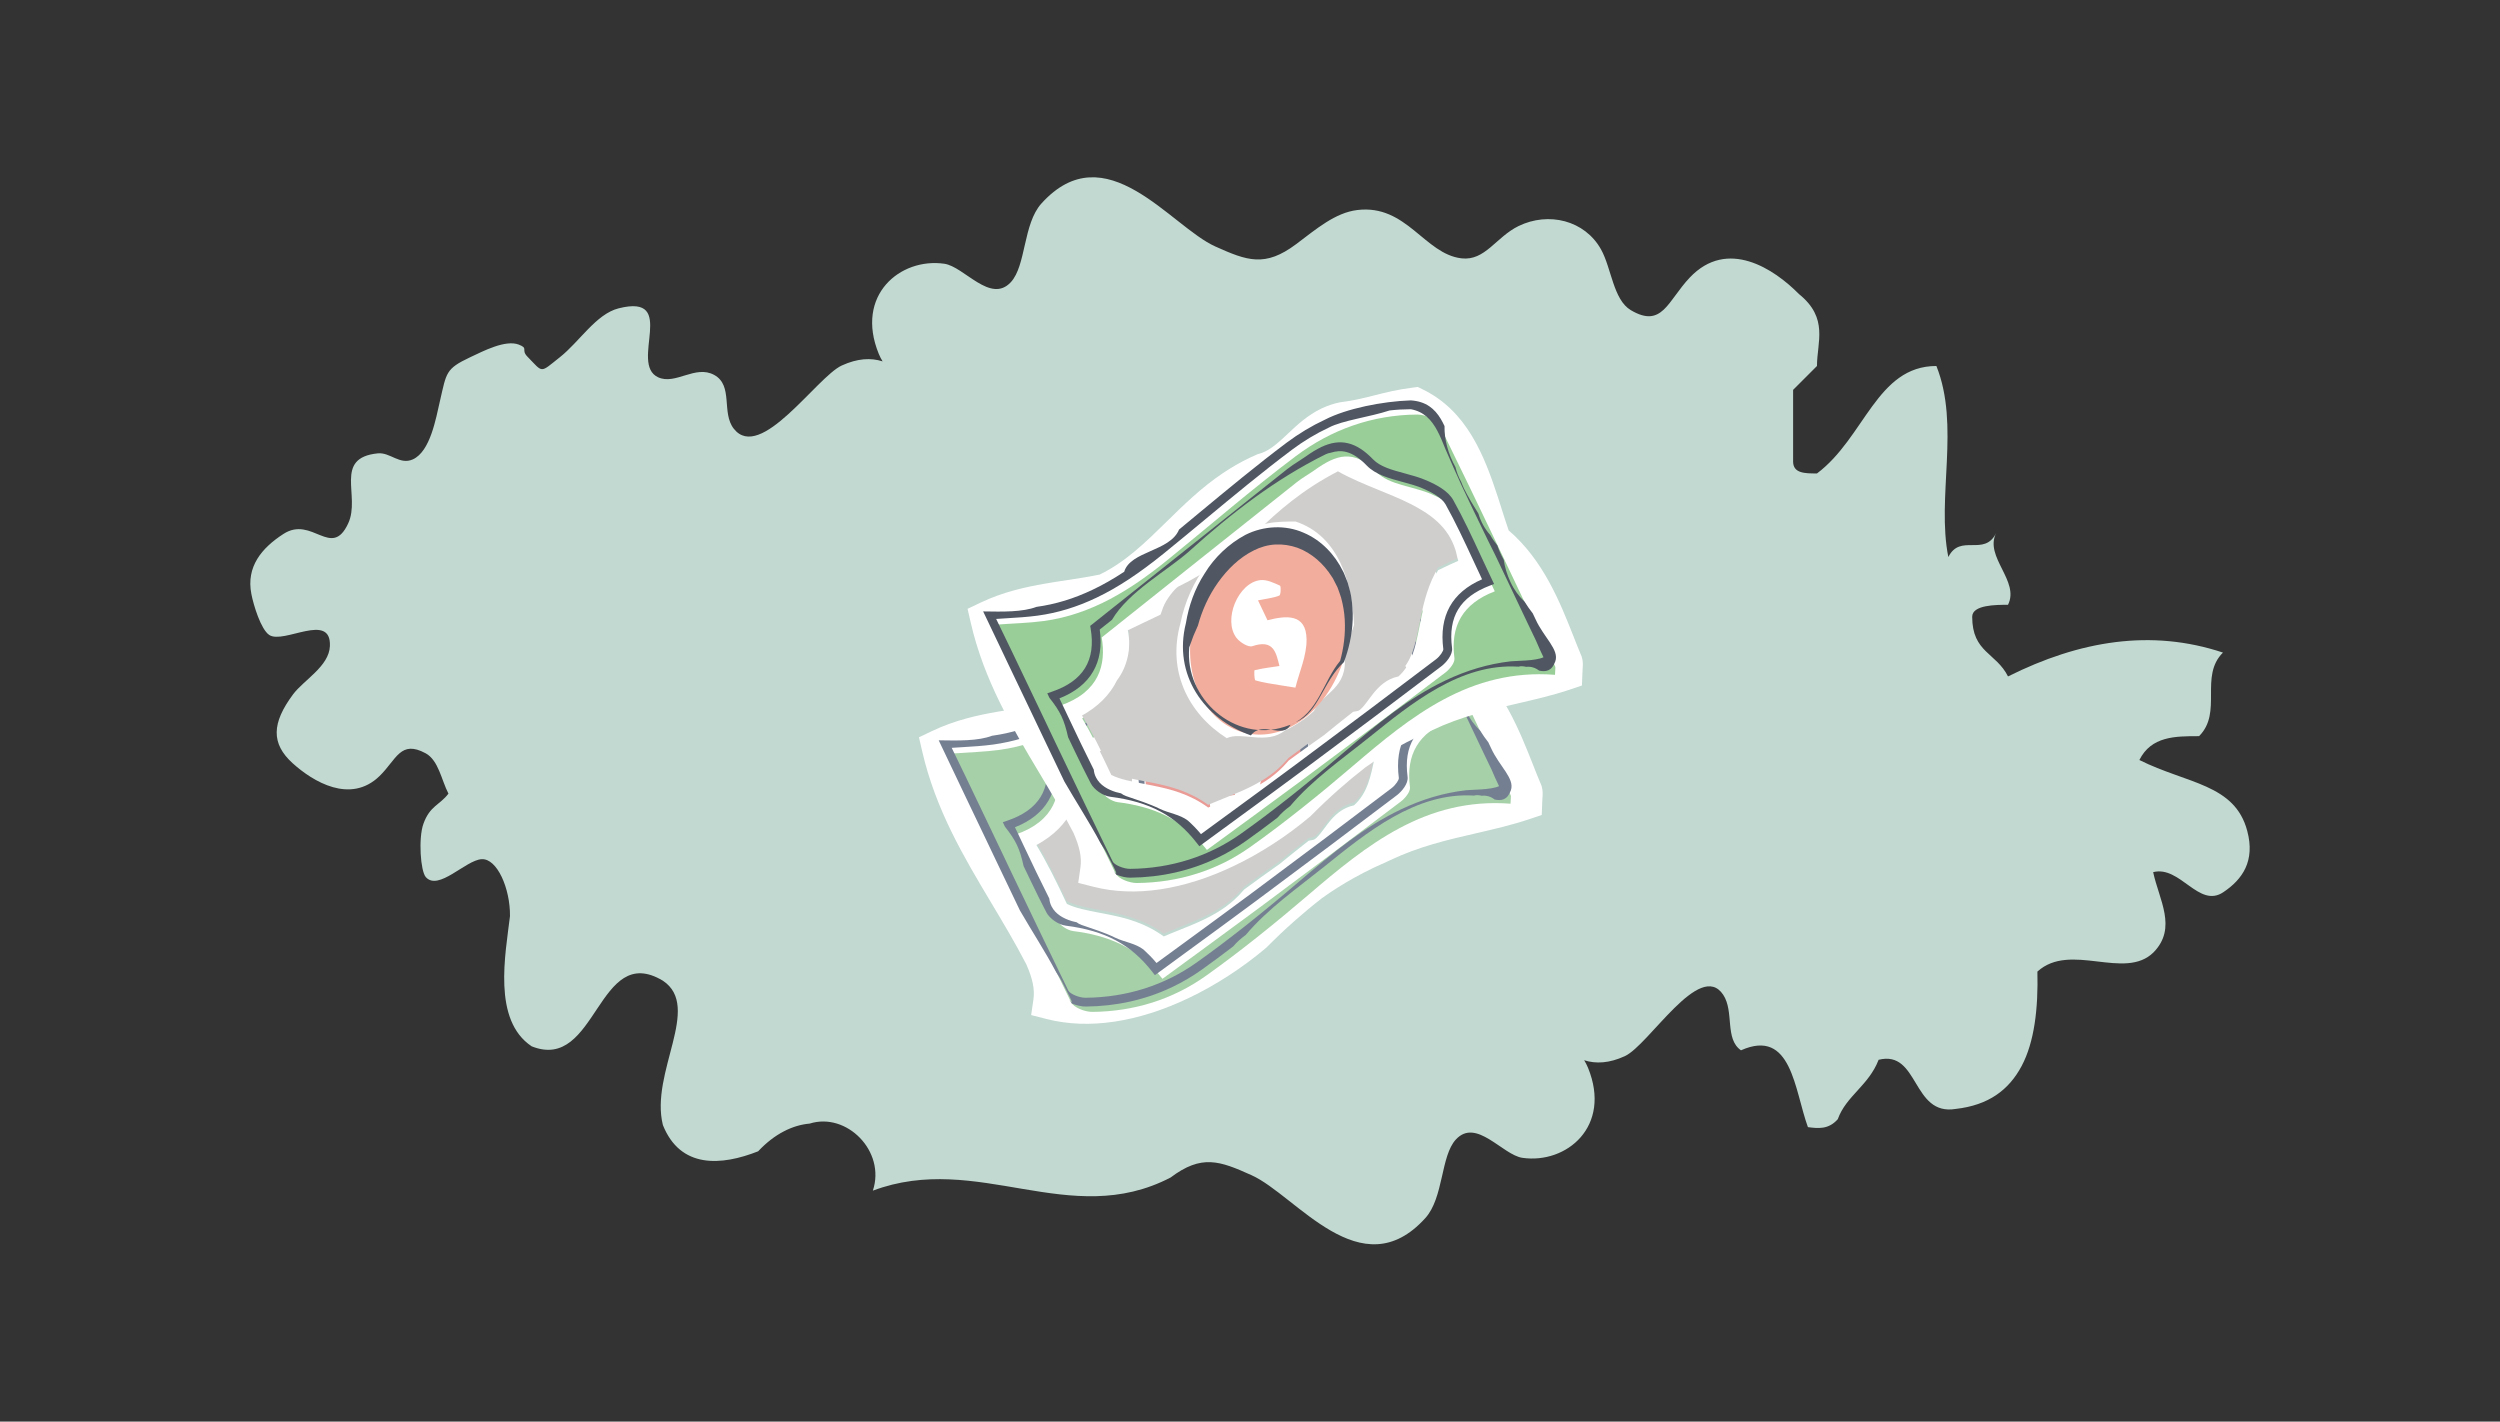 <?xml version="1.0" encoding="utf-8"?>
<!-- Generator: Adobe Illustrator 16.0.0, SVG Export Plug-In . SVG Version: 6.00 Build 0)  -->
<!DOCTYPE svg PUBLIC "-//W3C//DTD SVG 1.1//EN" "http://www.w3.org/Graphics/SVG/1.1/DTD/svg11.dtd">
<svg version="1.1" id="Layer_1" xmlns="http://www.w3.org/2000/svg" xmlns:xlink="http://www.w3.org/1999/xlink" x="0px" y="0px"
	 width="190.513px" height="108.333px" viewBox="0 0 190.513 108.333" enable-background="new 0 0 190.513 108.333"
	 xml:space="preserve">
<rect x="0" y="0" width="190.513" height="108.333" fill="#333333" stroke="none"/>
<g>
	<path fill-rule="evenodd" clip-rule="evenodd" fill="#C1D9D1" d="M171.254,63.329c-0.943-3.592-4.584-3.592-8.223-5.412
		c0.91-1.818,2.729-1.818,4.549-1.818c1.82-1.82,0-4.551,1.82-6.369c-5.459-1.82-10.92-0.91-16.379,1.818
		c-0.908-1.818-2.728-1.818-2.729-4.549c0.002-0.91,1.821-0.91,2.729-0.91c0.91-1.818-1.818-3.639-0.908-5.459
		c-0.91,1.82-2.729,0-3.64,1.82c-0.91-4.551,0.91-10.008-0.91-14.559c-4.549,0-5.459,5.459-9.1,8.189c-0.909,0-1.819,0-1.819-0.91
		c0-1.82,0-3.641,0-5.459c0.91-0.91,0.91-0.91,1.819-1.82c0-1.818,0.91-3.639-1.373-5.482c-1.902-1.926-5.455-4.283-8.32-1.258
		c-1.685,1.777-2.101,3.906-4.498,2.482c-1.332-0.793-1.471-3.205-2.266-4.627c-1.245-2.227-4.008-2.889-6.289-1.777
		c-1.713,0.836-2.544,2.668-4.34,2.459c-2.823-0.326-4.193-4.141-7.946-3.682c-1.693,0.207-3.126,1.451-4.654,2.596
		c-2.374,1.781-3.73,1.275-6.167,0.18c-3.404-1.529-8.348-8.693-13.248-3.275c-1.405,1.555-1.159,4.732-2.332,5.998
		c-1.551,1.67-3.549-1.186-5.069-1.406c-3.358-0.48-6.822,2.396-4.995,6.867c0.084,0.209,0.186,0.395,0.292,0.574
		c-0.891-0.289-1.918-0.232-3.112,0.314c-1.901,0.873-6.209,7.4-8.23,4.814c-0.954-1.219-0.019-3.289-1.488-4.094
		c-1.444-0.793-2.955,0.787-4.274,0.178c-2.242-1.035,1.576-6.418-3.016-5.254c-1.715,0.434-2.981,2.545-4.475,3.725
		c-1.552,1.229-1.247,1.205-2.463-0.037c-0.535-0.547,0.108-0.625-0.662-0.924c-1.016-0.391-2.683,0.479-3.715,0.965
		c-1.868,0.881-1.793,1.158-2.291,3.305c-0.318,1.383-0.746,3.871-2.068,4.473c-0.998,0.453-1.736-0.553-2.674-0.457
		c-3.41,0.342-1.287,3.25-2.256,5.338c-1.274,2.75-2.749-0.613-4.935,0.803c-1.667,1.078-2.846,2.502-2.446,4.564
		c0.164,0.869,0.731,2.711,1.362,3.133c1.095,0.734,4.735-1.789,4.625,0.846c-0.063,1.551-1.997,2.59-2.811,3.686
		c-1.623,2.186-1.685,3.744-0.026,5.246c1.544,1.398,4.4,3.125,6.614,0.98c1.301-1.262,1.593-2.783,3.518-1.74
		c0.986,0.535,1.2,2.037,1.738,3.074c-0.648,0.865-1.413,0.918-1.906,2.297c-0.396,1.102-0.224,3.607,0.181,4.064
		c0.965,1.09,3.033-1.293,4.254-1.365c0.587-0.035,1.132,0.519,1.528,1.347s0.644,1.93,0.633,2.991
		c-0.348,2.923-1.348,7.923,1.652,9.923c5,2,5-8,10-5c3,2-1,7,0,11c0.667,1.667,1.777,2.444,3.074,2.667
		c1.296,0.222,2.777-0.111,4.186-0.667c0.623-0.667,1.281-1.167,1.946-1.514c0.664-0.348,1.335-0.542,1.982-0.598
		c2.812-0.889,5.812,2.111,4.812,5.111c8-3,15,3,22.689-1.001c1.186-0.891,2.117-1.209,3.058-1.168s1.89,0.441,3.108,0.99
		c3.403,1.527,8.346,8.689,13.246,3.271c1.407-1.553,1.16-4.732,2.332-5.994c1.553-1.674,3.549,1.182,5.07,1.402
		c3.357,0.482,6.822-2.395,4.996-6.865c-0.084-0.209-0.188-0.396-0.292-0.574c0.889,0.289,1.915,0.232,3.095-0.309
		c1.855-0.854,5.718-7.367,7.502-4.676c0.848,1.289,0.098,3.359,1.352,4.229c3.871-1.723,4.072,3.039,5.102,5.855
		c0.774,0.098,1.563,0.197,2.274-0.604c0.64-1.781,2.353-2.557,3.113-4.529c3.099-0.771,2.523,4.307,5.88,3.744
		c2.491-0.281,4.044-1.438,5.017-3.266c0.975-1.826,1.273-4.398,1.203-7.199c2.516-2.291,6.662,0.721,8.861-1.476
		c1.811-1.865,0.404-4.002-0.039-6.102c2.066-0.523,3.48,2.793,5.35,1.525C170.896,67.009,171.861,65.606,171.254,63.329z"/>
	<g>
		<path fill-rule="evenodd" clip-rule="evenodd" fill="#CFCECD" d="M88.679,71.153c0.396-0.17,0.792-0.328,1.181-0.484
			c0.646-0.26,1.257-0.506,1.857-0.791c1.3-0.621,2.221-1.293,2.986-2.182l0.098-0.111l0.119-0.088
			c0.792-0.59,1.536-1.117,2.299-1.658l0.287-0.203c0.633-0.523,1.299-1.051,1.889-1.516l0.328-0.26l0.33-0.061
			c0.027-0.006,0.053-0.014,0.08-0.025c0.229-0.109,0.519-0.502,0.775-0.848c0.415-0.559,0.887-1.193,1.639-1.553
			c0.204-0.098,0.413-0.166,0.629-0.209c1.032-0.928,1.284-2.197,1.598-3.771c0.241-1.211,0.515-2.586,1.216-3.926l0.208-0.398
			l0.405-0.193c0.373-0.178,0.752-0.359,1.133-0.52c-0.059-0.195-0.1-0.373-0.133-0.518c-0.026-0.117-0.047-0.227-0.078-0.312
			c-0.281-0.865-0.728-1.553-1.389-2.162c-1.153-1.062-2.835-1.746-4.46-2.408c-1.05-0.43-2.13-0.869-3.109-1.424
			c-2.712,1.4-4.603,3.066-6.243,4.67l-0.062,0.059c-0.718,0.617-1.675,1.422-2.709,2.164c-1.072,0.77-2.104,1.389-3.155,1.891
			c-0.243,0.141-0.933,0.963-1.161,1.609L85.05,56.45c0,0-1.855,0.887-2.494,1.193c0.271,1.348-0.015,2.74-0.826,3.816
			c-0.548,1.121-1.472,2.037-2.756,2.73c0.849,1.408,1.523,2.781,2.324,4.484c0.667,0.33,1.514,0.49,2.473,0.672
			c0.228,0.045,0.457,0.086,0.688,0.133C85.773,69.745,87.262,70.116,88.679,71.153z"/>
		<path fill-rule="evenodd" clip-rule="evenodd" fill="#FFFFFF" d="M94.548,65.479c-1.424,1.15-3.326,0.059-4.453,0.598
			c-2.985-1.91-4.54-5.168-3.523-8.773c0.158-0.793,0.407-1.576,0.742-2.326c0.334-0.748,0.751-1.459,1.241-2.105
			c0.653-0.865,1.437-1.613,2.325-2.182c1.699-1.135,3.085-1.127,4.471-1.123c3.289,1.096,4.281,4.623,4.45,7.875
			c-0.304,0.812-0.499,1.529-0.73,2.307c0.293,2.57-1.655,2.834-2.328,4.254C96.096,64.599,95.359,65.101,94.548,65.479z"/>
		<path fill-rule="evenodd" clip-rule="evenodd" fill="#FFFFFF" d="M90.601,76.049c-3.904,1.863-7.65,2.421-10.833,1.609
			l-1.189-0.303l0.176-1.214c0.105-0.745-0.062-1.564-0.545-2.655c-0.843-1.625-1.771-3.178-2.669-4.68
			c-2.082-3.483-4.236-7.088-5.266-11.555l-0.246-1.065l0.987-0.471c1.758-0.84,3.5-1.216,4.972-1.473
			c0.596-0.103,1.188-0.194,1.774-0.283c0.878-0.135,1.712-0.261,2.477-0.422c1.987-0.964,3.53-2.479,5.163-4.081
			c1.312-1.287,2.669-2.62,4.339-3.746c0.677-0.456,1.377-0.859,2.082-1.194c0.174-0.085,0.352-0.165,0.53-0.242l0.088-0.038
			l0.094-0.026c0.158-0.043,0.311-0.101,0.467-0.174c0.616-0.295,1.178-0.824,1.772-1.382c0.714-0.673,1.523-1.436,2.599-1.948
			c0.452-0.216,0.929-0.376,1.414-0.473l0.104-0.018c0.985-0.123,1.767-0.319,2.591-0.529c0.869-0.22,1.768-0.448,2.924-0.592
			l0.4-0.049l0.362,0.176c3.415,1.651,4.762,5.051,5.847,8.391l0.29,0.907c0.176,0.552,0.348,1.091,0.523,1.602
			c2.685,2.309,3.966,5.552,5.003,8.177c0.206,0.519,0.402,1.022,0.604,1.491l0.029,0.067l0.021,0.069
			c0.094,0.313,0.077,0.58,0.06,0.861c-0.006,0.097-0.012,0.22-0.021,0.38l-0.035,0.938l-0.891,0.303
			c-1.366,0.461-2.774,0.784-4.136,1.099c-2.128,0.489-4.33,0.998-6.549,2.057l-0.134,0.063c-0.4,0.176-0.745,0.331-1.088,0.495
			c-0.511,0.244-1.014,0.503-1.491,0.769c-0.856,0.475-1.684,0.998-2.456,1.552c-0.686,0.532-1.405,1.13-2.097,1.742
			c-0.709,0.625-1.406,1.287-2.075,1.962l-0.043,0.046l-0.048,0.04C94.687,73.75,92.651,75.068,90.601,76.049z M88.683,71.362
			c0.396-0.172,0.792-0.33,1.181-0.484c0.646-0.262,1.258-0.506,1.857-0.793c1.3-0.621,2.221-1.293,2.986-2.18l0.097-0.113
			l0.12-0.088c0.793-0.588,1.536-1.115,2.3-1.658l0.287-0.203c0.633-0.523,1.299-1.049,1.889-1.516l0.328-0.26l0.33-0.061
			c0.026-0.004,0.052-0.012,0.079-0.025c0.229-0.109,0.52-0.5,0.775-0.846c0.416-0.561,0.888-1.193,1.639-1.553
			c0.203-0.098,0.414-0.166,0.63-0.211c1.031-0.928,1.284-2.195,1.598-3.77c0.24-1.213,0.514-2.588,1.215-3.926l0.207-0.398
			l0.405-0.193c0.376-0.18,0.754-0.359,1.134-0.521c-0.058-0.193-0.098-0.371-0.133-0.516c-0.025-0.117-0.047-0.227-0.078-0.312
			c-0.279-0.867-0.728-1.553-1.389-2.162c-1.153-1.062-2.835-1.748-4.46-2.408c-1.049-0.43-2.129-0.869-3.109-1.424
			c-2.712,1.4-4.602,3.066-6.243,4.67l-0.062,0.057c-0.719,0.617-1.674,1.424-2.708,2.166c-1.073,0.77-2.105,1.389-3.156,1.889
			c-0.243,0.141-0.932,0.965-1.16,1.609l-0.187,0.527c0,0-1.854,0.885-2.494,1.191c0.271,1.35-0.015,2.742-0.826,3.818
			c-0.547,1.121-1.472,2.037-2.755,2.729c0.849,1.41,1.522,2.783,2.323,4.486c0.667,0.328,1.514,0.488,2.474,0.672
			c0.227,0.043,0.457,0.086,0.688,0.133C85.777,69.952,87.267,70.325,88.683,71.362z"/>
		<path fill-rule="evenodd" clip-rule="evenodd" fill="#FFFFFF" d="M115.679,60.716c-3.39,1.146-7.009,1.383-10.831,3.244
			c-0.876,0.379-1.745,0.799-2.607,1.277c-0.86,0.479-1.713,1.012-2.555,1.615c-0.735,0.57-1.461,1.172-2.175,1.805
			c-0.716,0.631-1.42,1.297-2.113,1.998c-4.114,3.472-10.19,6.375-15.287,5.076c0.172-1.201-0.183-2.338-0.655-3.394
			c-2.799-5.402-6.334-9.684-7.729-15.732c1.519-0.727,3.031-1.074,4.556-1.34c1.523-0.266,3.051-0.445,4.398-0.74
			c3.897-1.824,6.072-5.447,9.688-7.887c0.724-0.486,1.505-0.928,2.357-1.297c2.408-0.658,3.36-3.35,6.082-3.904
			c2.113-0.262,3.328-0.842,5.441-1.104c2.91,1.408,4.096,4.479,5.072,7.48c0.324,1,0.618,1.975,0.938,2.857
			c3.092,2.477,4.225,6.412,5.438,9.268C115.731,60.054,115.698,60.216,115.679,60.716z M76.818,63.427
			c1.372,2.029,2.242,3.854,3.271,6.049c1.097,0.703,2.487,0.877,3.933,1.168c1.446,0.291,2.945,0.695,4.277,1.924
			c2.431-1.158,5.151-1.713,7.253-4.148c0.896-0.666,1.731-1.252,2.603-1.871c0.661-0.547,1.359-1.098,1.97-1.58
			c1.57-0.287,1.917-2.691,3.421-2.662c2.748-2.059,1.905-5.387,3.467-8.371c1.215-0.58,2.43-1.16,3.327-0.842
			c-1.505-0.027-1.478-1.533-1.726-2.195c-0.354-1.104-0.97-1.975-1.736-2.68c-2.301-2.119-5.962-2.752-8.415-4.377
			c-3.039,1.451-5.179,3.219-7.25,5.242c-0.842,0.723-1.7,1.434-2.616,2.092c-0.915,0.656-1.887,1.26-2.949,1.768
			c-0.608,0.291-1.534,1.479-1.851,2.377c-1.216,0.58-1.824,0.869-3.065,1.469c0.603,1.199,0.579,2.701-0.326,3.805
			C79.894,61.733,78.778,62.765,76.818,63.427z"/>
		<path fill-rule="evenodd" clip-rule="evenodd" fill="#A6D1A8" d="M115.11,61.247c-6.453-0.496-10.947,3.137-15.399,6.943
			c-2.518,2.152-5.104,4.246-7.802,6.166c-2.552,1.814-5.506,2.725-8.659,2.756c-0.557,0.006-1.422-0.318-1.631-0.742
			c-3.056-6.228-6.023-12.5-9.101-18.945c1.354-0.1,2.504-0.125,3.636-0.279c3.672-0.5,6.666-2.41,9.466-4.682
			c3.245-2.631,6.402-5.377,9.74-7.883c2.705-2.029,5.85-3.15,9.277-3.168c0.584-0.002,1.475,0.41,1.708,0.885
			c2.981,6.074,5.87,12.191,8.776,18.303C115.165,60.694,115.122,60.829,115.11,61.247z M77.396,63.595
			c1.107,2.32,2.075,4.439,3.145,6.506c0.207,0.398,0.785,0.791,1.234,0.85c2.587,0.328,4.888,1.172,6.81,3.64
			c2.533-1.857,5.002-3.648,7.447-5.464c3.589-2.668,7.169-5.348,10.729-8.053c0.328-0.25,0.729-0.752,0.686-1.084
			c-0.325-2.484,0.643-4.172,3.076-5.102c-0.999-2.092-1.871-4.129-2.946-6.051c-0.343-0.613-1.173-1.045-1.871-1.352
			c-1.392-0.609-3.241-0.695-4.189-1.684c-1.736-1.807-3.102-1.309-4.711-0.162c-0.45,0.32-0.941,0.588-1.372,0.93
			c-4.882,3.877-9.756,7.762-14.865,11.832C80.918,60.458,80.399,62.569,77.396,63.595z"/>
		<path fill="#757F92" d="M113.634,57.024c-0.072-0.152-0.146-0.307-0.218-0.459c-0.224-0.281-0.427-0.578-0.618-0.883
			c-0.434-0.416-0.801-0.91-1.068-1.48c-0.285-0.615-0.441-1.154-0.525-1.717c-0.195-0.357-0.365-0.725-0.49-1.102
			c-0.198-0.246-0.381-0.506-0.539-0.789c-0.428-0.479-0.725-1.031-0.9-1.627c-0.388-0.613-0.76-1.236-1.086-1.889
			c-0.084-0.17-0.157-0.344-0.221-0.52c-0.195-0.359-0.346-0.742-0.442-1.139c-0.549-0.998-0.854-2.074-0.835-3.129
			c-0.09-0.189-0.183-0.375-0.288-0.547c-0.463-0.766-1.112-1.332-2.279-1.41c-2.182,0.074-4.902,0.625-6.532,1.463
			c-1.024,0.477-2.01,1.07-2.945,1.773c-2.267,1.701-4.483,3.541-6.628,5.318c-0.519,0.432-1.037,0.859-1.558,1.289
			c-0.689,1.68-3.701,1.625-4.18,3.217c-0.412,0.271-0.815,0.521-1.213,0.748c-0.397,0.225-0.789,0.43-1.179,0.615
			c-0.716,0.344-1.426,0.621-2.137,0.838c-0.713,0.219-1.428,0.375-2.156,0.475c-1.054,0.402-2.56,0.373-4.064,0.346
			c0.388,0.811,0.806,1.689,1.236,2.594c0.217,0.451,0.435,0.91,0.652,1.371c0.628,1.312,1.208,2.523,1.761,3.684
			c0.276,0.578,0.547,1.146,0.813,1.705c0.592,1.238,1.159,2.426,1.728,3.611c0.896,1.551,1.911,3.109,2.755,4.691
			c0.213,0.316,0.411,0.641,0.57,0.979c0.105,0.225,1.029,1.893,0.433,1.145c0.072,0.09,0.137,0.188,0.203,0.279
			c0.363,0.152,0.76,0.234,1.057,0.232c2.354-0.023,4.573-0.523,6.598-1.49c0.781-0.373,1.541-0.82,2.255-1.328
			c0.78-0.557,1.573-1.148,2.381-1.765c0.277-0.328,0.602-0.617,0.954-0.871c1.681-2.006,4.011-3.623,5.967-5.195
			c3.261-2.621,7.016-5.711,11.438-5.428c0.172-0.057,0.37-0.037,0.58,0.012c0.359-0.041,0.709,0.068,0.979,0.285
			c0.508,0.111,0.976,0.055,1.243-0.701C115.45,59.327,114.263,58.403,113.634,57.024z M109.454,49.874
			c0.383,0.801,0.77,1.592,1.111,2.266c0.414,0.869,0.826,1.734,1.236,2.596c0.409,0.863,0.818,1.723,1.223,2.578
			c0,0,0.318,0.662,0.636,1.324c0.284,0.662,0.284,0.662,0.575,1.27c-0.608,0.291-2.113,0.264-2.517,0.312
			c-0.843,0.098-1.675,0.268-2.503,0.512c-0.827,0.244-1.649,0.562-2.472,0.955c-2.771,1.322-5.155,3.275-7.765,5.508
			c-2.905,2.484-5.377,4.438-7.779,6.146c-2.451,1.744-5.342,2.664-8.467,2.693c-0.49,0.006-1.195-0.291-1.324-0.553
			c-1.438-2.947-2.889-5.986-4.385-9.105c-0.229-0.486-0.462-0.975-0.696-1.467c-0.705-1.479-1.425-2.986-2.144-4.482
			c-0.19-0.398-0.379-0.793-0.565-1.182c-0.374-0.775-0.739-1.529-1.094-2.256c0.263-0.018,0.519-0.031,0.77-0.047
			c0.832-0.051,1.617-0.098,2.392-0.203c0.764-0.105,1.513-0.27,2.258-0.496c0.744-0.229,1.486-0.518,2.234-0.877
			c1.608-0.766,3.242-1.842,5.142-3.383c1.048-0.85,2.088-1.713,3.128-2.574c2.137-1.775,4.349-3.609,6.601-5.301
			c0.898-0.674,1.842-1.24,2.822-1.699c1.033-0.551,3.145-0.812,4.632-1.307c0.537-0.061,1.077-0.092,1.623-0.094
			c1.007,0.189,1.576,0.812,2.021,1.652c0.224,0.418,0.416,0.893,0.617,1.393c0.199,0.471,0.402,0.936,0.613,1.404
			c0.238,0.541,0.428,0.963,0.633,1.398C108.433,47.755,109.013,48.97,109.454,49.874z"/>
		<path fill="#757F92" d="M107.356,47.931c-0.396-0.711-1.293-1.172-2.029-1.494c-0.525-0.23-1.107-0.389-1.67-0.541
			c-0.963-0.26-1.871-0.506-2.411-1.068c-1.286-1.336-2.503-1.625-3.95-0.936c-0.356,0.17-0.737,0.404-1.2,0.732
			c-0.181,0.129-0.368,0.25-0.556,0.367c-0.276,0.178-0.563,0.361-0.83,0.574c-3.756,2.982-7.507,5.971-11.364,9.043l-3.656,2.912
			l0.033,0.195c0.413,2.424-0.559,4.006-2.947,4.818l-0.357,0.123l0.162,0.342c0.836,1.055,1.126,1.664,1.425,3.008
			c0.19,0.4,0.38,0.797,0.57,1.188c0.188,0.393,0.378,0.781,0.569,1.168c0.192,0.385,0.387,0.77,0.584,1.15
			c0.257,0.496,0.926,0.957,1.492,1.029c2.994,0.381,4.965,1.432,6.585,3.513l0.201,0.26l2.529-1.851
			c1.748-1.277,3.472-2.537,5.185-3.809c4.134-3.074,7.543-5.633,10.731-8.055c0.364-0.279,0.882-0.881,0.814-1.396
			c-0.311-2.381,0.604-3.879,2.863-4.744l0.34-0.129l-0.156-0.33c-0.281-0.59-0.554-1.174-0.822-1.754
			C108.794,50.743,108.134,49.321,107.356,47.931z M108.881,52.53c0.222,0.477,0.442,0.955,0.671,1.439
			c-2.299,1-3.283,2.783-2.953,5.32c0.017,0.127-0.226,0.523-0.555,0.773c-3.186,2.42-6.593,4.979-10.725,8.051
			c-1.711,1.271-3.433,2.529-5.181,3.807l-2.007,1.466c-0.32-0.387-0.652-0.718-0.989-1.025c-0.629-0.484-1.446-0.561-2.151-0.902
			c-0.823-0.404-1.697-0.67-2.562-0.971c-0.153-0.053-0.281-0.125-0.39-0.209c-0.132-0.033-0.266-0.057-0.395-0.098
			c-0.609-0.191-1.212-0.521-1.51-1.111c-0.103-0.201-0.155-0.4-0.17-0.594c-0.649-1.287-1.276-2.596-1.927-3.975
			c-0.226-0.48-0.456-0.967-0.691-1.461c2.381-0.938,3.425-2.748,3.07-5.24l0.934-0.744c1.263-2.166,4.255-3.76,5.937-5.273
			c3.176-2.861,6.492-5.434,10.333-7.336c0.144-0.072,0.283-0.107,0.418-0.127c0.751-0.244,1.611-0.182,2.721,0.973
			c0.67,0.697,1.713,0.98,2.721,1.252c0.54,0.146,1.098,0.297,1.577,0.506c0.59,0.26,1.409,0.666,1.711,1.207
			C107.534,49.628,108.188,51.038,108.881,52.53z"/>
		<path fill-rule="evenodd" clip-rule="evenodd" fill="#EA9B95" d="M94.829,65.284c-2.863,1.363-5.925-0.027-7.078-3.215
			c-1.312-3.621,0.343-8.486,3.604-10.59c2.604-1.682,5.752-0.74,7.313,2.184C100.691,57.456,98.716,63.437,94.829,65.284z
			 M92.478,55.573c0.687-0.137,1.184-0.184,1.627-0.363c0.109-0.045,0.139-0.719,0.049-0.76c-0.469-0.211-1.004-0.471-1.484-0.42
			c-1.706,0.18-2.89,3.051-1.823,4.414c0.263,0.334,0.898,0.725,1.203,0.619c1.616-0.547,1.806,0.48,2.062,1.512
			c-0.702,0.105-1.306,0.18-1.892,0.322c-0.045,0.012-0.029,0.75,0.065,0.777c0.635,0.182,1.298,0.266,1.953,0.377
			c0.363,0.062,0.728,0.115,1.092,0.174c0.289-1.174,0.869-2.438,0.85-3.689c-0.031-1.959-1.543-1.818-2.977-1.443
			C92.936,56.534,92.704,56.048,92.478,55.573z"/>
		<path fill="#757F92" d="M94.961,65.048c-0.623,1.162-2.101-0.371-3.026,0.816c-3.591-1.271-5.938-4.627-4.951-8.557
			c0.212-1.297,0.667-2.617,1.437-3.797c0.727-1.195,1.823-2.248,3.099-2.93c1.401-0.701,3.05-0.77,4.43-0.164
			c1.384,0.584,2.398,1.711,2.988,2.91l0.059,0.109c0.044,0.092,0.038,0.088,0.059,0.139l0.087,0.217l0.172,0.432
			c0.087,0.326,0.188,0.652,0.247,0.967c0.109,0.629,0.155,1.246,0.131,1.842c-0.042,1.193-0.307,2.289-0.667,3.244
			c-1.592,1.471-1.938,3.875-3.637,4.564C95.108,64.976,94.961,65.048,94.961,65.048z M94.961,65.048
			c2.125-0.896,2.471-3.301,3.777-4.867c0.263-0.955,0.414-2.027,0.349-3.141c-0.029-0.557-0.127-1.119-0.276-1.674
			c-0.078-0.271-0.188-0.523-0.278-0.787l-0.212-0.416l-0.105-0.209c-0.013-0.021-0.048-0.098-0.041-0.076l-0.062-0.092
			c-0.621-0.992-1.538-1.818-2.621-2.217c-0.542-0.193-1.117-0.283-1.69-0.252c-0.562,0.025-1.168,0.205-1.637,0.445
			c-1.11,0.553-1.998,1.43-2.722,2.434c-0.718,1.004-1.234,2.146-1.543,3.305c-0.343,0.754-0.343,0.754-0.661,1.65
			c-0.372,3.91,3.481,7.293,7.261,6.057C94.801,65.103,94.961,65.048,94.961,65.048z"/>
	</g>
	<g>
		<path fill-rule="evenodd" clip-rule="evenodd" fill="#CFCECD" d="M92.066,61.331c0.396-0.17,0.792-0.328,1.181-0.484
			c0.646-0.26,1.257-0.506,1.858-0.793c1.299-0.621,2.22-1.293,2.985-2.18l0.098-0.111l0.119-0.09c0.793-0.59,1.536-1.117,2.3-1.656
			l0.287-0.205c0.633-0.521,1.299-1.049,1.889-1.516l0.327-0.26l0.331-0.061c0.026-0.004,0.052-0.012,0.079-0.025
			c0.229-0.109,0.519-0.5,0.775-0.846c0.416-0.561,0.887-1.193,1.639-1.555c0.203-0.096,0.414-0.166,0.629-0.207
			c1.033-0.93,1.285-2.197,1.598-3.771c0.242-1.213,0.514-2.588,1.216-3.926l0.208-0.398l0.404-0.193
			c0.375-0.178,0.754-0.359,1.135-0.52c-0.059-0.195-0.1-0.373-0.133-0.518c-0.027-0.117-0.047-0.227-0.08-0.312
			c-0.279-0.865-0.727-1.553-1.388-2.162c-1.153-1.062-2.834-1.748-4.46-2.41c-1.05-0.428-2.13-0.867-3.109-1.422
			c-2.711,1.4-4.602,3.066-6.242,4.67l-0.063,0.057c-0.718,0.619-1.674,1.422-2.708,2.166c-1.073,0.77-2.104,1.387-3.156,1.889
			c-0.242,0.141-0.933,0.965-1.16,1.609l-0.187,0.525c0,0-1.855,0.887-2.494,1.193c0.271,1.35-0.015,2.742-0.826,3.818
			c-0.547,1.121-1.472,2.037-2.755,2.73c0.85,1.406,1.522,2.781,2.323,4.484c0.667,0.33,1.514,0.488,2.474,0.672
			c0.227,0.043,0.456,0.086,0.688,0.133C89.161,59.923,90.65,60.294,92.066,61.331z"/>
		<path fill-rule="evenodd" clip-rule="evenodd" fill="#FFFFFF" d="M97.936,55.655c-1.423,1.152-3.326,0.061-4.452,0.598
			c-2.986-1.908-4.54-5.166-3.524-8.773c0.158-0.791,0.408-1.578,0.743-2.324c0.335-0.748,0.751-1.461,1.24-2.107
			c0.654-0.863,1.438-1.613,2.326-2.182c1.699-1.133,3.084-1.127,4.47-1.121c3.289,1.096,4.282,4.623,4.45,7.875
			c-0.303,0.812-0.499,1.529-0.73,2.305c0.293,2.57-1.656,2.834-2.328,4.256C99.483,54.774,98.748,55.278,97.936,55.655z"/>
		<path fill-rule="evenodd" clip-rule="evenodd" fill="#FFFFFF" d="M94.026,65.989c-3.852,1.84-7.546,2.389-10.687,1.59
			l-1.173-0.299l0.173-1.199c0.104-0.734-0.061-1.541-0.536-2.617c-0.832-1.604-1.747-3.135-2.633-4.617
			c-2.055-3.438-4.179-6.992-5.195-11.398l-0.242-1.053l0.975-0.465c1.733-0.828,3.452-1.197,4.904-1.451
			c0.586-0.102,1.172-0.191,1.749-0.279c0.867-0.133,1.689-0.258,2.444-0.418c1.96-0.951,3.481-2.445,5.092-4.023
			c1.295-1.271,2.633-2.586,4.28-3.695c0.668-0.451,1.359-0.848,2.055-1.18c0.171-0.082,0.346-0.162,0.522-0.236l0.087-0.039
			l0.093-0.025c0.156-0.041,0.306-0.098,0.46-0.172c0.608-0.289,1.162-0.811,1.749-1.363c0.703-0.664,1.503-1.414,2.562-1.92
			c0.446-0.213,0.916-0.371,1.396-0.469l0.102-0.016c0.974-0.121,1.743-0.316,2.557-0.523c0.857-0.217,1.745-0.441,2.885-0.582
			l0.396-0.051l0.357,0.174c3.369,1.631,4.695,4.984,5.768,8.277l0.285,0.895c0.174,0.547,0.343,1.078,0.517,1.582
			c2.647,2.277,3.913,5.477,4.937,8.066c0.201,0.512,0.397,1.006,0.594,1.471l0.027,0.066l0.021,0.068
			c0.095,0.309,0.078,0.57,0.061,0.848c-0.006,0.098-0.013,0.219-0.02,0.377l-0.037,0.926l-0.877,0.297
			c-1.348,0.455-2.736,0.775-4.079,1.084c-2.1,0.484-4.272,0.984-6.462,2.029l-0.131,0.064c-0.396,0.172-0.734,0.326-1.072,0.486
			c-0.505,0.242-1,0.496-1.473,0.76c-0.845,0.467-1.658,0.982-2.422,1.531c-0.678,0.525-1.386,1.113-2.068,1.717
			c-0.699,0.619-1.388,1.271-2.048,1.938l-0.042,0.043l-0.046,0.041C98.056,63.724,96.05,65.024,94.026,65.989z M92.07,61.54
			c0.396-0.172,0.793-0.33,1.181-0.484c0.647-0.262,1.257-0.508,1.857-0.795c1.3-0.619,2.222-1.291,2.987-2.178l0.096-0.113
			l0.12-0.09c0.794-0.588,1.536-1.115,2.3-1.656l0.287-0.203c0.633-0.523,1.3-1.049,1.888-1.516l0.329-0.26l0.33-0.061
			c0.027-0.006,0.052-0.014,0.079-0.025c0.229-0.109,0.52-0.5,0.775-0.846c0.416-0.561,0.887-1.195,1.64-1.555
			c0.202-0.096,0.413-0.166,0.63-0.209c1.031-0.928,1.283-2.195,1.597-3.77c0.241-1.213,0.515-2.588,1.216-3.926l0.206-0.398
			l0.405-0.193c0.375-0.18,0.754-0.359,1.135-0.521c-0.059-0.193-0.1-0.371-0.132-0.516c-0.028-0.119-0.048-0.227-0.081-0.314
			c-0.277-0.865-0.726-1.553-1.387-2.162c-1.153-1.061-2.835-1.746-4.461-2.408c-1.049-0.428-2.129-0.869-3.108-1.422
			c-2.712,1.398-4.602,3.064-6.244,4.668l-0.062,0.059c-0.719,0.617-1.675,1.422-2.708,2.164c-1.074,0.771-2.105,1.389-3.156,1.891
			c-0.242,0.141-0.933,0.965-1.161,1.609l-0.187,0.525c0,0-1.854,0.887-2.493,1.193c0.271,1.35-0.015,2.74-0.827,3.818
			c-0.546,1.119-1.472,2.037-2.754,2.729c0.849,1.408,1.521,2.781,2.322,4.484c0.667,0.33,1.514,0.49,2.475,0.672
			c0.227,0.043,0.456,0.088,0.688,0.135C89.166,60.13,90.655,60.501,92.07,61.54z"/>
		<path fill-rule="evenodd" clip-rule="evenodd" fill="#FFFFFF" d="M119.067,50.894c-3.391,1.146-7.01,1.381-10.83,3.242
			c-0.878,0.381-1.748,0.801-2.608,1.279c-0.862,0.479-1.714,1.012-2.556,1.615c-0.735,0.57-1.46,1.17-2.175,1.803
			c-0.716,0.633-1.42,1.299-2.112,2c-4.114,3.473-10.191,6.373-15.288,5.074c0.173-1.201-0.183-2.336-0.655-3.395
			c-2.798-5.402-6.333-9.682-7.729-15.73c1.52-0.727,3.032-1.076,4.557-1.342s3.051-0.443,4.398-0.738
			c3.897-1.824,6.071-5.447,9.688-7.887c0.724-0.488,1.505-0.93,2.358-1.297c2.407-0.658,3.36-3.352,6.081-3.904
			c2.113-0.264,3.328-0.844,5.44-1.105c2.912,1.408,4.098,4.48,5.074,7.48c0.324,1,0.618,1.977,0.936,2.859
			c3.094,2.477,4.227,6.412,5.438,9.266C119.119,50.231,119.087,50.392,119.067,50.894z M80.206,53.604
			c1.372,2.029,2.242,3.852,3.272,6.049c1.097,0.703,2.486,0.875,3.932,1.168c1.447,0.291,2.945,0.695,4.278,1.924
			c2.431-1.162,5.15-1.713,7.252-4.148c0.897-0.666,1.732-1.254,2.604-1.871c0.66-0.547,1.358-1.1,1.969-1.582
			c1.57-0.285,1.916-2.689,3.422-2.662c2.747-2.059,1.905-5.385,3.466-8.369c1.215-0.58,2.431-1.16,3.327-0.842
			c-1.505-0.027-1.477-1.535-1.725-2.195c-0.354-1.105-0.971-1.975-1.737-2.682c-2.301-2.119-5.96-2.75-8.415-4.375
			c-3.038,1.449-5.179,3.217-7.25,5.242c-0.841,0.723-1.701,1.434-2.616,2.09c-0.915,0.658-1.887,1.262-2.949,1.77
			c-0.608,0.289-1.534,1.479-1.851,2.375c-1.215,0.58-1.823,0.871-3.064,1.471c0.602,1.199,0.578,2.701-0.327,3.805
			C83.282,51.911,82.166,52.94,80.206,53.604z"/>
		<path fill-rule="evenodd" clip-rule="evenodd" fill="#99CE99" d="M118.499,51.425c-6.454-0.496-10.947,3.135-15.398,6.943
			c-2.52,2.152-5.104,4.246-7.804,6.164c-2.551,1.816-5.506,2.727-8.659,2.758c-0.557,0.006-1.423-0.318-1.63-0.744
			c-3.056-6.227-6.023-12.498-9.102-18.945c1.354-0.1,2.503-0.123,3.636-0.277c3.673-0.5,6.666-2.41,9.468-4.684
			c3.243-2.631,6.4-5.375,9.739-7.881c2.704-2.031,5.849-3.152,9.275-3.168c0.584-0.004,1.476,0.41,1.709,0.885
			c2.982,6.072,5.87,12.191,8.775,18.303C118.554,50.872,118.509,51.007,118.499,51.425z M80.786,53.772
			c1.106,2.318,2.074,4.438,3.143,6.504c0.207,0.398,0.785,0.793,1.234,0.852c2.587,0.328,4.889,1.172,6.81,3.641
			c2.534-1.857,5.002-3.648,7.448-5.467c3.588-2.668,7.168-5.348,10.729-8.053c0.326-0.248,0.728-0.752,0.686-1.084
			c-0.326-2.482,0.642-4.17,3.074-5.102c-0.998-2.092-1.87-4.127-2.945-6.051c-0.344-0.613-1.173-1.043-1.87-1.35
			c-1.393-0.609-3.241-0.697-4.19-1.684c-1.736-1.807-3.102-1.311-4.711-0.162c-0.45,0.32-0.94,0.588-1.371,0.93
			c-4.882,3.875-9.756,7.762-14.866,11.832C84.305,50.634,83.788,52.747,80.786,53.772z"/>
		<path fill="#505763" d="M117.021,47.2c-0.072-0.15-0.146-0.305-0.218-0.459c-0.224-0.281-0.426-0.578-0.617-0.881
			c-0.434-0.418-0.803-0.91-1.068-1.48c-0.286-0.615-0.443-1.154-0.525-1.717c-0.195-0.357-0.365-0.725-0.49-1.102
			c-0.199-0.246-0.382-0.506-0.539-0.789c-0.428-0.479-0.726-1.033-0.9-1.629c-0.387-0.613-0.76-1.236-1.086-1.889
			c-0.084-0.17-0.156-0.342-0.221-0.518c-0.197-0.361-0.348-0.742-0.443-1.139c-0.548-0.998-0.854-2.074-0.834-3.129
			c-0.09-0.189-0.184-0.375-0.288-0.549c-0.464-0.764-1.112-1.33-2.279-1.408c-2.183,0.072-4.903,0.625-6.533,1.463
			c-1.024,0.477-2.009,1.07-2.945,1.771c-2.267,1.703-4.483,3.541-6.628,5.318c-0.518,0.432-1.037,0.861-1.557,1.291
			c-0.69,1.68-3.702,1.625-4.181,3.217c-0.412,0.271-0.815,0.52-1.213,0.746c-0.396,0.227-0.789,0.432-1.178,0.617
			c-0.717,0.342-1.426,0.621-2.138,0.838c-0.713,0.217-1.428,0.375-2.156,0.475c-1.054,0.4-2.559,0.373-4.064,0.346
			c0.388,0.811,0.807,1.688,1.236,2.592c0.217,0.453,0.435,0.912,0.652,1.371c0.628,1.312,1.208,2.525,1.762,3.684
			c0.275,0.58,0.546,1.146,0.812,1.705c0.592,1.24,1.16,2.428,1.728,3.611c0.896,1.553,1.912,3.109,2.755,4.693
			c0.213,0.316,0.412,0.641,0.57,0.979c0.106,0.225,1.029,1.893,0.433,1.143c0.073,0.092,0.138,0.188,0.203,0.281
			c0.363,0.152,0.76,0.234,1.058,0.232c2.354-0.023,4.573-0.525,6.596-1.492c0.782-0.373,1.542-0.82,2.255-1.328
			c0.781-0.555,1.574-1.146,2.382-1.764c0.277-0.328,0.602-0.617,0.954-0.871c1.681-2.006,4.011-3.623,5.968-5.197
			c3.26-2.619,7.016-5.709,11.437-5.428c0.173-0.055,0.37-0.035,0.581,0.014c0.358-0.043,0.709,0.068,0.979,0.285
			c0.505,0.111,0.974,0.053,1.241-0.703C118.837,49.505,117.649,48.581,117.021,47.2z M112.843,40.052
			c0.382,0.799,0.771,1.592,1.11,2.264c0.415,0.869,0.827,1.736,1.236,2.598c0.41,0.863,0.818,1.723,1.224,2.576
			c0,0,0.317,0.662,0.635,1.324c0.285,0.664,0.285,0.664,0.574,1.271c-0.607,0.291-2.113,0.264-2.516,0.312
			c-0.842,0.098-1.675,0.268-2.503,0.512c-0.826,0.244-1.649,0.561-2.472,0.953c-2.77,1.322-5.154,3.277-7.765,5.508
			c-2.904,2.484-5.377,4.439-7.777,6.146c-2.452,1.744-5.344,2.664-8.469,2.695c-0.489,0.004-1.195-0.291-1.325-0.555
			c-1.438-2.947-2.887-5.984-4.384-9.105c-0.229-0.484-0.462-0.975-0.696-1.465c-0.704-1.479-1.426-2.986-2.143-4.482
			c-0.19-0.4-0.38-0.793-0.566-1.182c-0.374-0.777-0.738-1.529-1.094-2.256c0.264-0.018,0.519-0.033,0.77-0.049
			c0.832-0.049,1.617-0.098,2.393-0.203c0.763-0.104,1.512-0.268,2.257-0.496c0.746-0.227,1.486-0.518,2.234-0.875
			c1.608-0.768,3.241-1.844,5.143-3.385c1.048-0.85,2.088-1.713,3.127-2.574c2.138-1.773,4.348-3.607,6.602-5.299
			c0.897-0.674,1.842-1.24,2.822-1.699c1.031-0.551,3.144-0.812,4.632-1.307c0.535-0.061,1.077-0.092,1.623-0.094
			c1.006,0.189,1.576,0.812,2.021,1.652c0.224,0.418,0.415,0.893,0.616,1.393c0.2,0.469,0.403,0.936,0.614,1.402
			c0.236,0.541,0.428,0.965,0.632,1.4C111.821,37.933,112.401,39.147,112.843,40.052z"/>
		<path fill="#505763" d="M110.745,38.106c-0.398-0.709-1.293-1.172-2.029-1.492c-0.527-0.232-1.107-0.389-1.671-0.541
			c-0.962-0.26-1.871-0.506-2.411-1.068c-1.285-1.338-2.503-1.627-3.949-0.936c-0.356,0.17-0.738,0.402-1.201,0.732
			c-0.181,0.127-0.367,0.248-0.555,0.367c-0.277,0.178-0.562,0.361-0.831,0.574c-3.756,2.98-7.507,5.971-11.364,9.043l-3.656,2.91
			l0.034,0.197c0.412,2.424-0.56,4.004-2.947,4.818l-0.358,0.123l0.162,0.342c0.836,1.055,1.126,1.662,1.426,3.006
			c0.19,0.402,0.379,0.797,0.568,1.189s0.38,0.781,0.571,1.166c0.192,0.387,0.386,0.77,0.584,1.15
			c0.257,0.498,0.925,0.959,1.491,1.031c2.995,0.381,4.965,1.432,6.585,3.514l0.201,0.258l2.529-1.85
			c1.748-1.277,3.472-2.537,5.185-3.811c4.133-3.072,7.543-5.631,10.732-8.055c0.363-0.277,0.882-0.879,0.813-1.396
			c-0.312-2.379,0.604-3.877,2.862-4.742l0.342-0.131l-0.157-0.33c-0.282-0.59-0.553-1.174-0.822-1.752
			C112.183,40.919,111.522,39.499,110.745,38.106z M112.27,42.706c0.22,0.477,0.442,0.957,0.671,1.439
			c-2.301,1.002-3.285,2.785-2.953,5.322c0.016,0.127-0.227,0.521-0.555,0.773c-3.186,2.42-6.594,4.979-10.726,8.049
			c-1.711,1.273-3.434,2.531-5.18,3.807l-2.007,1.469c-0.321-0.389-0.653-0.721-0.99-1.027c-0.627-0.482-1.446-0.559-2.15-0.902
			c-0.824-0.402-1.697-0.668-2.562-0.969c-0.152-0.053-0.281-0.127-0.391-0.211c-0.131-0.033-0.265-0.057-0.393-0.096
			c-0.61-0.191-1.213-0.521-1.511-1.113c-0.103-0.199-0.155-0.398-0.17-0.592c-0.649-1.287-1.275-2.596-1.927-3.977
			c-0.226-0.479-0.456-0.965-0.691-1.459c2.381-0.938,3.426-2.748,3.07-5.242l0.934-0.742c1.263-2.166,4.256-3.76,5.937-5.273
			c3.176-2.861,6.493-5.434,10.333-7.336c0.145-0.072,0.283-0.107,0.419-0.129c0.75-0.242,1.61-0.18,2.72,0.975
			c0.67,0.697,1.713,0.979,2.721,1.252c0.54,0.145,1.098,0.295,1.577,0.506c0.589,0.26,1.409,0.666,1.712,1.205
			C110.923,39.804,111.577,41.214,112.27,42.706z"/>
		<path fill-rule="evenodd" clip-rule="evenodd" fill="#F3AD9D" d="M98.218,55.46c-2.863,1.363-5.925-0.027-7.079-3.213
			c-1.312-3.623,0.344-8.488,3.604-10.592c2.605-1.68,5.753-0.74,7.313,2.184C104.079,47.632,102.104,53.614,98.218,55.46z
			 M95.866,45.751c0.686-0.139,1.183-0.186,1.626-0.365c0.11-0.043,0.139-0.717,0.049-0.758c-0.468-0.211-1.004-0.471-1.484-0.422
			c-1.705,0.182-2.889,3.051-1.822,4.414c0.263,0.336,0.897,0.727,1.203,0.621c1.615-0.547,1.806,0.48,2.062,1.512
			c-0.702,0.104-1.306,0.178-1.892,0.32c-0.046,0.012-0.029,0.75,0.064,0.777c0.636,0.184,1.298,0.268,1.953,0.379
			c0.363,0.062,0.728,0.115,1.092,0.172c0.29-1.174,0.87-2.436,0.849-3.688c-0.03-1.959-1.542-1.818-2.976-1.445
			C96.323,46.71,96.092,46.224,95.866,45.751z"/>
		<path fill="#505763" d="M98.349,55.226c-0.623,1.16-2.101-0.371-3.025,0.816c-3.592-1.271-5.94-4.627-4.951-8.557
			c0.212-1.299,0.666-2.617,1.436-3.797c0.727-1.197,1.823-2.248,3.099-2.93c1.401-0.703,3.052-0.77,4.43-0.164
			c1.384,0.582,2.398,1.709,2.988,2.908l0.06,0.111c0.044,0.09,0.037,0.088,0.058,0.137l0.087,0.217l0.172,0.434
			c0.086,0.326,0.189,0.65,0.248,0.967c0.107,0.627,0.154,1.246,0.131,1.842c-0.043,1.193-0.309,2.289-0.667,3.244
			c-1.593,1.471-1.938,3.875-3.638,4.562C98.497,55.153,98.349,55.226,98.349,55.226z M98.349,55.226
			c2.126-0.896,2.471-3.301,3.778-4.867c0.263-0.957,0.413-2.027,0.349-3.143c-0.03-0.557-0.128-1.117-0.277-1.672
			c-0.077-0.273-0.188-0.523-0.277-0.789l-0.212-0.414l-0.106-0.209c-0.013-0.021-0.048-0.098-0.041-0.076l-0.061-0.092
			c-0.621-0.992-1.538-1.818-2.622-2.219c-0.541-0.191-1.117-0.281-1.69-0.25c-0.561,0.025-1.167,0.205-1.636,0.445
			c-1.111,0.551-1.999,1.428-2.723,2.432c-0.717,1.006-1.233,2.146-1.544,3.305c-0.342,0.756-0.342,0.756-0.659,1.652
			c-0.373,3.908,3.481,7.293,7.26,6.055C98.189,55.28,98.349,55.226,98.349,55.226z"/>
	</g>
</g>
</svg>
